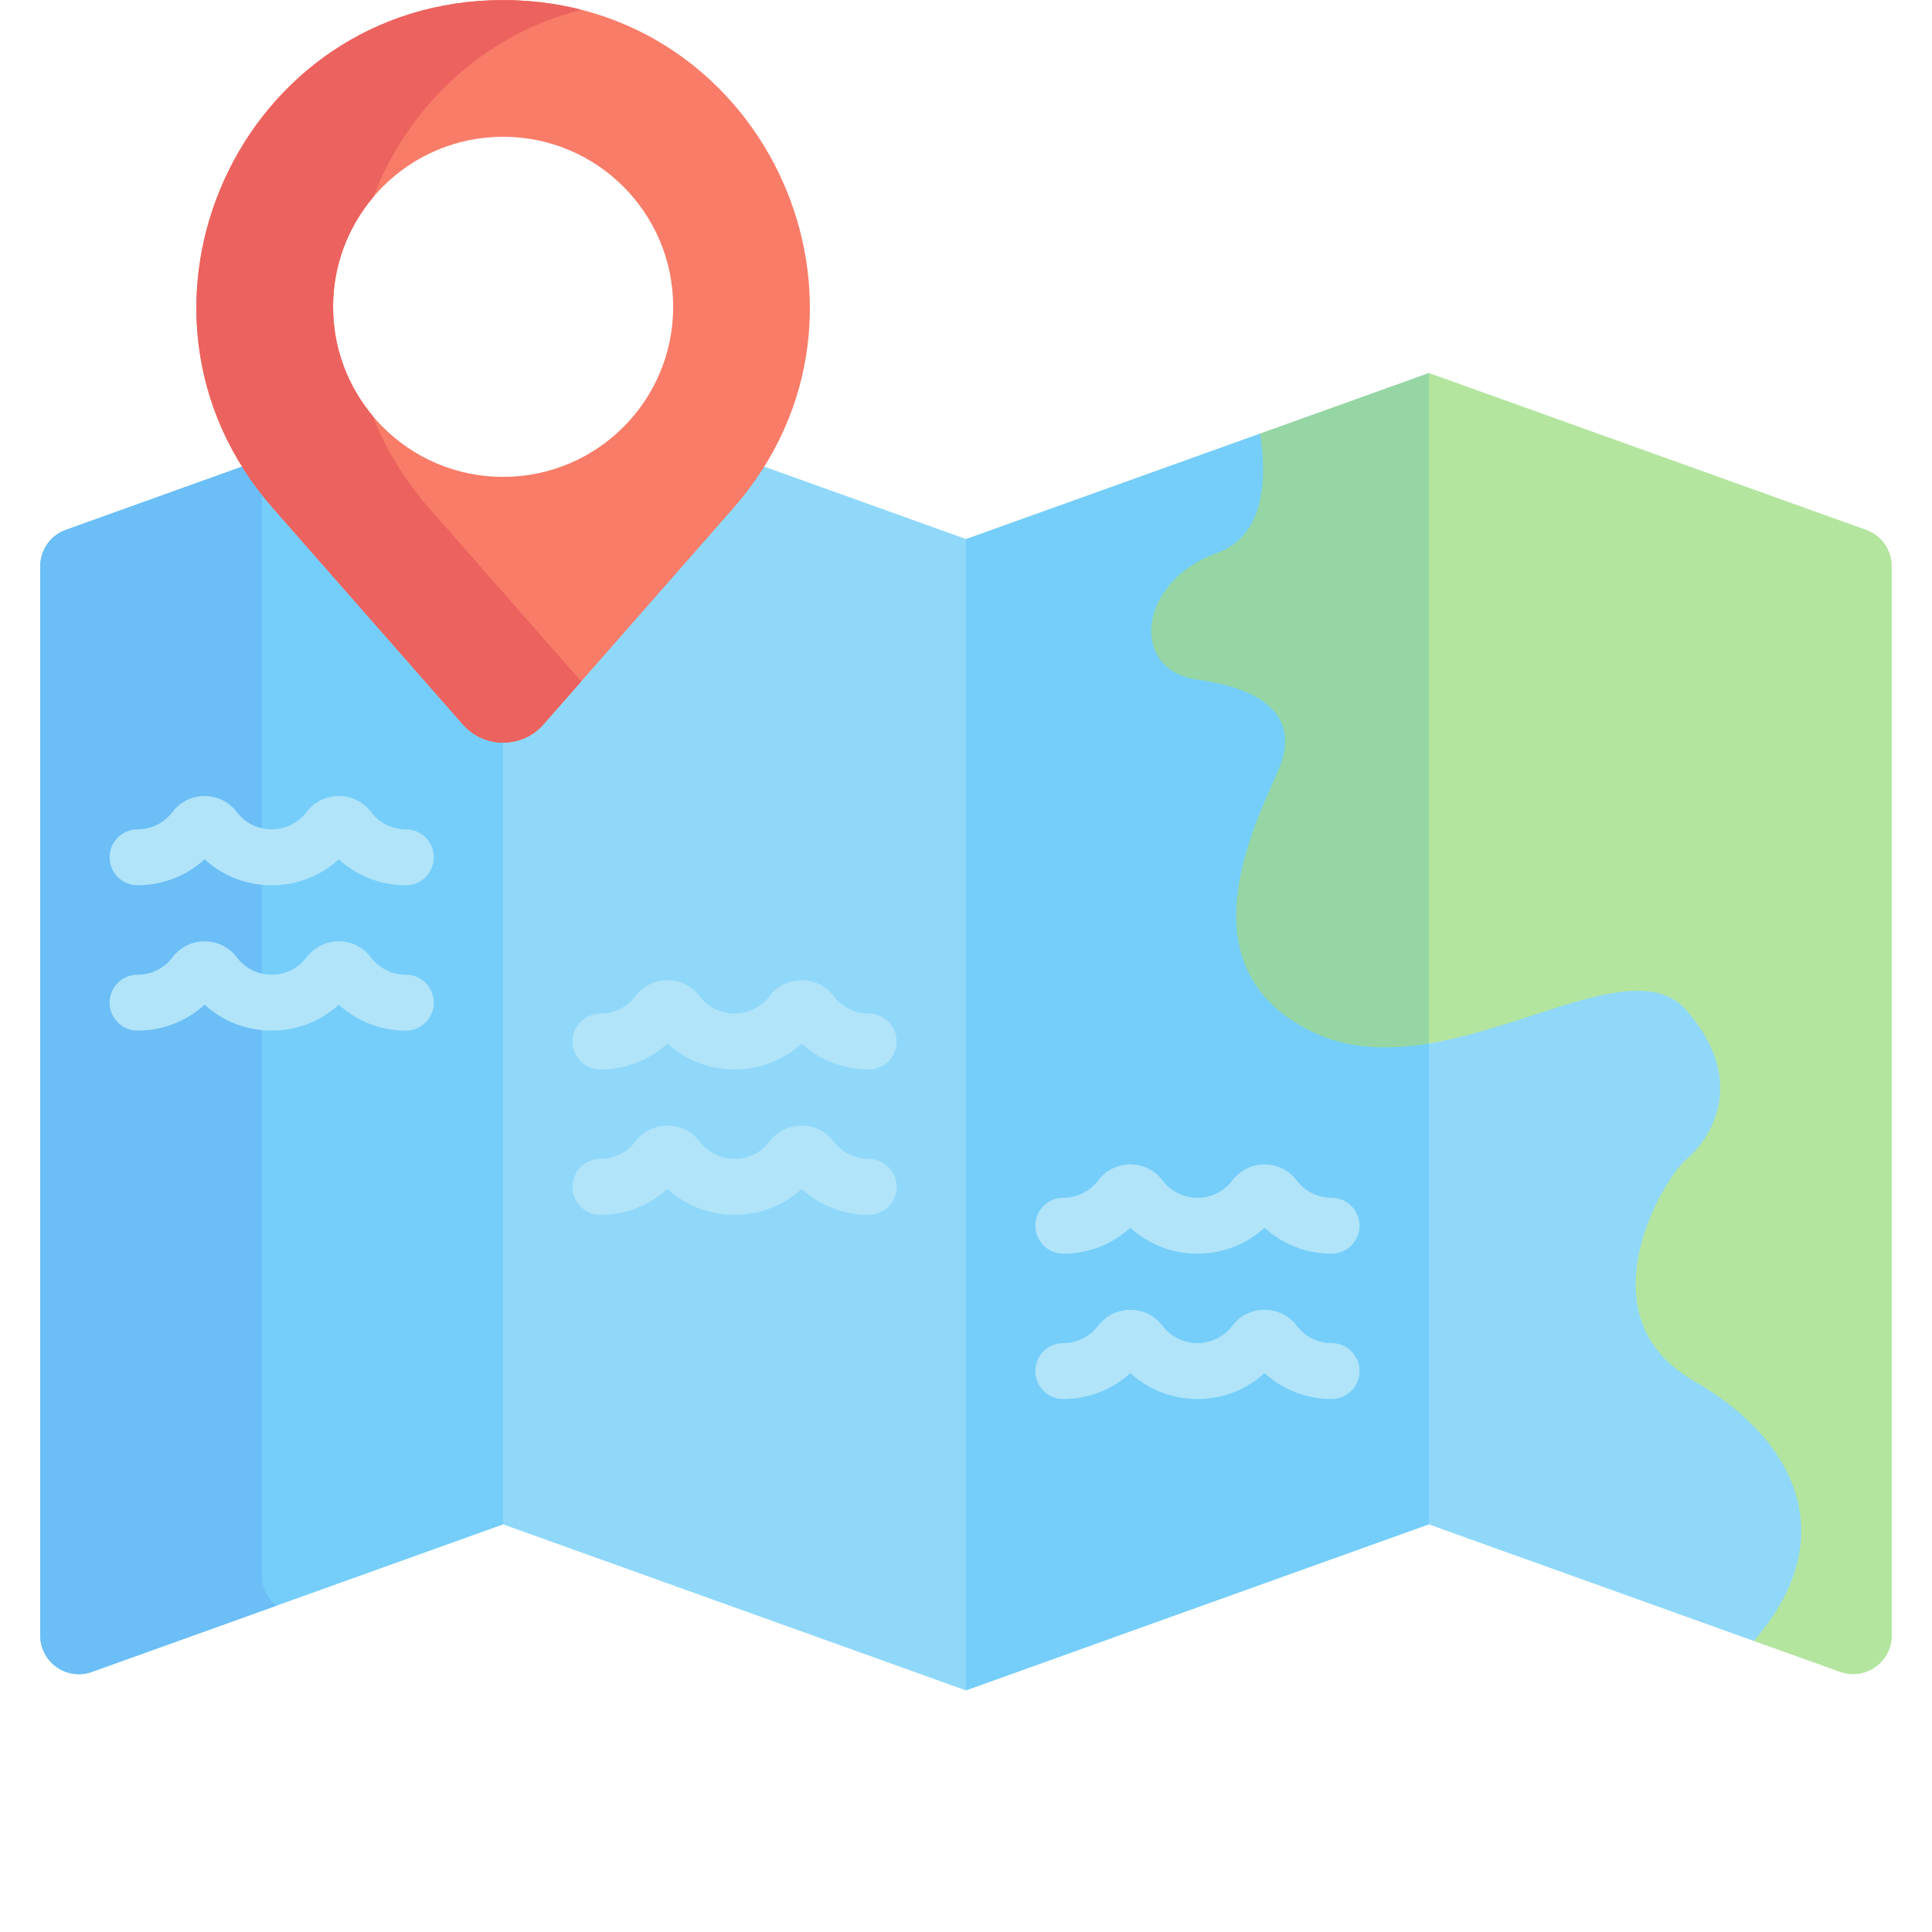 <svg width="48" height="48" viewBox="0 0 48 48" fill="none" xmlns="http://www.w3.org/2000/svg">
<path d="M35.5 25.926L34.71 25.462L31.586 23.733L32.465 18.781L31.933 11.238L31.308 10.771L24 13.392L23.349 14.431V40.809L24 41.998L35.5 37.873L36.121 37.107V25.225L35.5 25.926Z" fill="#75CEF9"/>
<path d="M18.986 11.593H18.25L11.779 18.451V37.261L12.5 37.873L24 41.998V13.392L18.986 11.593Z" fill="#90D8F9"/>
<path d="M12.211 17.645L6.75 11.593H6.014L1.636 13.164C1.254 13.3 1 13.662 1 14.067V40.635C1 41.299 1.658 41.762 2.283 41.538L12.5 37.873V18.451L12.211 17.645Z" fill="#75CEF9"/>
<path d="M6.506 39.132V11.593H6.014L1.636 13.164C1.254 13.3 1 13.662 1 14.067V40.635C1 41.299 1.658 41.762 2.283 41.538L6.862 39.895C6.648 39.715 6.506 39.445 6.506 39.132Z" fill="#6BBEF6"/>
<path d="M12.5 0.002C5.959 0.002 2.469 7.711 6.784 12.627L11.499 17.998C12.03 18.602 12.971 18.602 13.502 17.998L18.217 12.627C22.532 7.711 19.041 0.002 12.5 0.002ZM12.5 11.848C10.167 11.848 8.275 9.957 8.275 7.623C8.275 5.29 10.167 3.398 12.5 3.398C14.834 3.398 16.725 5.29 16.725 7.623C16.725 9.957 14.834 11.848 12.5 11.848Z" fill="#F87C68"/>
<path d="M10.662 12.627C10.034 11.911 9.572 11.136 9.26 10.334C8.646 9.6 8.275 8.655 8.275 7.623C8.275 6.586 8.65 5.636 9.271 4.9C10.117 2.693 11.96 0.874 14.44 0.242C13.83 0.087 13.182 0.002 12.5 0.002C5.959 0.002 2.469 7.711 6.784 12.627L11.499 17.998C12.03 18.602 12.971 18.602 13.502 17.998L14.44 16.93L10.662 12.627Z" fill="#EC625E"/>
<path d="M35.5 9.267L31.308 10.771C31.48 11.895 31.43 13.308 30.236 13.739C28.246 14.456 28.06 16.654 29.75 16.886C31.439 17.117 32.318 17.834 31.763 19.13C31.208 20.426 29.31 24.037 32.596 25.633C33.504 26.073 34.5 26.092 35.5 25.926L35.901 25.26V9.823L35.5 9.267Z" fill="#95D6A4"/>
<path d="M42.322 33.281C39.761 30.998 43.957 29.363 43.001 25.926C42.044 22.489 36.214 25.121 36.214 25.121L35.5 25.926V37.873L43.572 40.769C47.168 38.384 44.883 35.564 42.322 33.281Z" fill="#90D8F9"/>
<path d="M45.717 41.538C46.342 41.762 47 41.299 47 40.635V14.067C47 13.662 46.746 13.3 46.364 13.164L35.5 9.267V25.926C38.118 25.492 40.76 23.794 41.898 25.1C43.471 26.905 42.453 28.339 41.898 28.802C41.343 29.265 39.26 32.689 42.083 34.309C44.633 35.772 45.796 38.211 43.572 40.769L45.717 41.538Z" fill="#B3E59F"/>
<path d="M10.083 25.605C9.456 25.605 8.869 25.374 8.417 24.961C7.965 25.374 7.377 25.605 6.75 25.605C6.123 25.605 5.535 25.374 5.083 24.961C4.631 25.374 4.044 25.605 3.417 25.605C3.033 25.605 2.723 25.294 2.723 24.91C2.723 24.527 3.033 24.216 3.417 24.216C3.76 24.216 4.077 24.059 4.285 23.784C4.476 23.532 4.767 23.387 5.083 23.387C5.399 23.387 5.69 23.532 5.882 23.784C6.09 24.059 6.406 24.216 6.75 24.216C7.094 24.216 7.41 24.059 7.618 23.784C7.81 23.532 8.101 23.387 8.417 23.387C8.733 23.387 9.024 23.532 9.215 23.784C9.423 24.059 9.74 24.216 10.083 24.216C10.467 24.216 10.777 24.527 10.777 24.91C10.777 25.294 10.467 25.605 10.083 25.605Z" fill="#B1E4F9"/>
<path d="M21.584 30.181C20.956 30.181 20.369 29.951 19.917 29.538C19.465 29.951 18.878 30.181 18.25 30.181C17.623 30.181 17.035 29.951 16.584 29.538C16.131 29.951 15.544 30.181 14.917 30.181C14.533 30.181 14.223 29.87 14.223 29.487C14.223 29.104 14.533 28.793 14.917 28.793C15.26 28.793 15.577 28.636 15.785 28.361C15.976 28.109 16.267 27.964 16.584 27.964C16.899 27.964 17.191 28.109 17.382 28.361C17.59 28.635 17.906 28.793 18.25 28.793C18.594 28.793 18.91 28.636 19.118 28.361C19.31 28.109 19.601 27.964 19.917 27.964C20.233 27.964 20.524 28.109 20.715 28.361C20.923 28.635 21.24 28.793 21.583 28.793C21.967 28.793 22.277 29.104 22.277 29.487C22.278 29.87 21.967 30.181 21.584 30.181Z" fill="#B1E4F9"/>
<path d="M33.083 34.758C32.456 34.758 31.869 34.527 31.417 34.114C30.965 34.527 30.378 34.758 29.75 34.758C29.123 34.758 28.535 34.527 28.083 34.114C27.631 34.527 27.044 34.758 26.417 34.758C26.033 34.758 25.723 34.447 25.723 34.063C25.723 33.68 26.033 33.369 26.417 33.369C26.76 33.369 27.077 33.212 27.285 32.937C27.476 32.685 27.767 32.541 28.083 32.541C28.399 32.541 28.69 32.685 28.882 32.938C29.09 33.212 29.406 33.369 29.75 33.369C30.094 33.369 30.41 33.212 30.618 32.938C30.81 32.685 31.101 32.541 31.417 32.541C31.733 32.541 32.024 32.685 32.215 32.938C32.423 33.212 32.74 33.369 33.083 33.369C33.467 33.369 33.777 33.68 33.777 34.063C33.778 34.447 33.467 34.758 33.083 34.758Z" fill="#B1E4F9"/>
<path d="M10.083 21.994C9.456 21.994 8.869 21.763 8.417 21.35C7.965 21.763 7.377 21.994 6.75 21.994C6.123 21.994 5.535 21.763 5.083 21.35C4.631 21.763 4.044 21.994 3.417 21.994C3.033 21.994 2.723 21.683 2.723 21.299C2.723 20.916 3.033 20.605 3.417 20.605C3.76 20.605 4.077 20.448 4.285 20.174C4.476 19.921 4.767 19.777 5.083 19.777C5.399 19.777 5.69 19.921 5.882 20.173C6.09 20.448 6.407 20.605 6.75 20.605C7.094 20.605 7.41 20.448 7.618 20.174C7.81 19.921 8.101 19.777 8.417 19.777C8.733 19.777 9.024 19.921 9.215 20.174C9.423 20.448 9.74 20.605 10.083 20.605C10.467 20.605 10.777 20.916 10.777 21.299C10.777 21.683 10.467 21.994 10.083 21.994Z" fill="#B1E4F9"/>
<path d="M21.584 26.57C20.956 26.57 20.369 26.34 19.917 25.927C19.465 26.34 18.878 26.57 18.25 26.57C17.623 26.57 17.035 26.34 16.584 25.927C16.131 26.34 15.544 26.57 14.917 26.57C14.533 26.57 14.223 26.259 14.223 25.876C14.223 25.493 14.533 25.182 14.917 25.182C15.26 25.182 15.577 25.024 15.785 24.75C15.976 24.498 16.267 24.353 16.584 24.353C16.899 24.353 17.191 24.498 17.382 24.75C17.59 25.024 17.907 25.182 18.25 25.182C18.594 25.182 18.91 25.024 19.118 24.75C19.31 24.498 19.601 24.353 19.917 24.353C20.233 24.353 20.524 24.498 20.715 24.75C20.923 25.024 21.24 25.182 21.583 25.182C21.967 25.182 22.277 25.493 22.277 25.876C22.277 26.259 21.967 26.57 21.584 26.57Z" fill="#B1E4F9"/>
<path d="M33.083 31.147C32.456 31.147 31.869 30.916 31.417 30.503C30.965 30.916 30.378 31.147 29.75 31.147C29.123 31.147 28.535 30.916 28.083 30.503C27.631 30.916 27.044 31.147 26.417 31.147C26.033 31.147 25.723 30.836 25.723 30.453C25.723 30.069 26.033 29.759 26.417 29.759C26.76 29.759 27.077 29.601 27.285 29.326C27.476 29.074 27.767 28.93 28.083 28.93C28.399 28.93 28.69 29.074 28.882 29.327C29.09 29.601 29.406 29.759 29.75 29.759C30.094 29.759 30.41 29.601 30.618 29.327C30.81 29.074 31.101 28.93 31.417 28.93C31.733 28.93 32.024 29.074 32.215 29.327C32.423 29.601 32.74 29.759 33.083 29.759C33.467 29.759 33.777 30.069 33.777 30.453C33.778 30.836 33.467 31.147 33.083 31.147Z" fill="#B1E4F9"/>
</svg>

